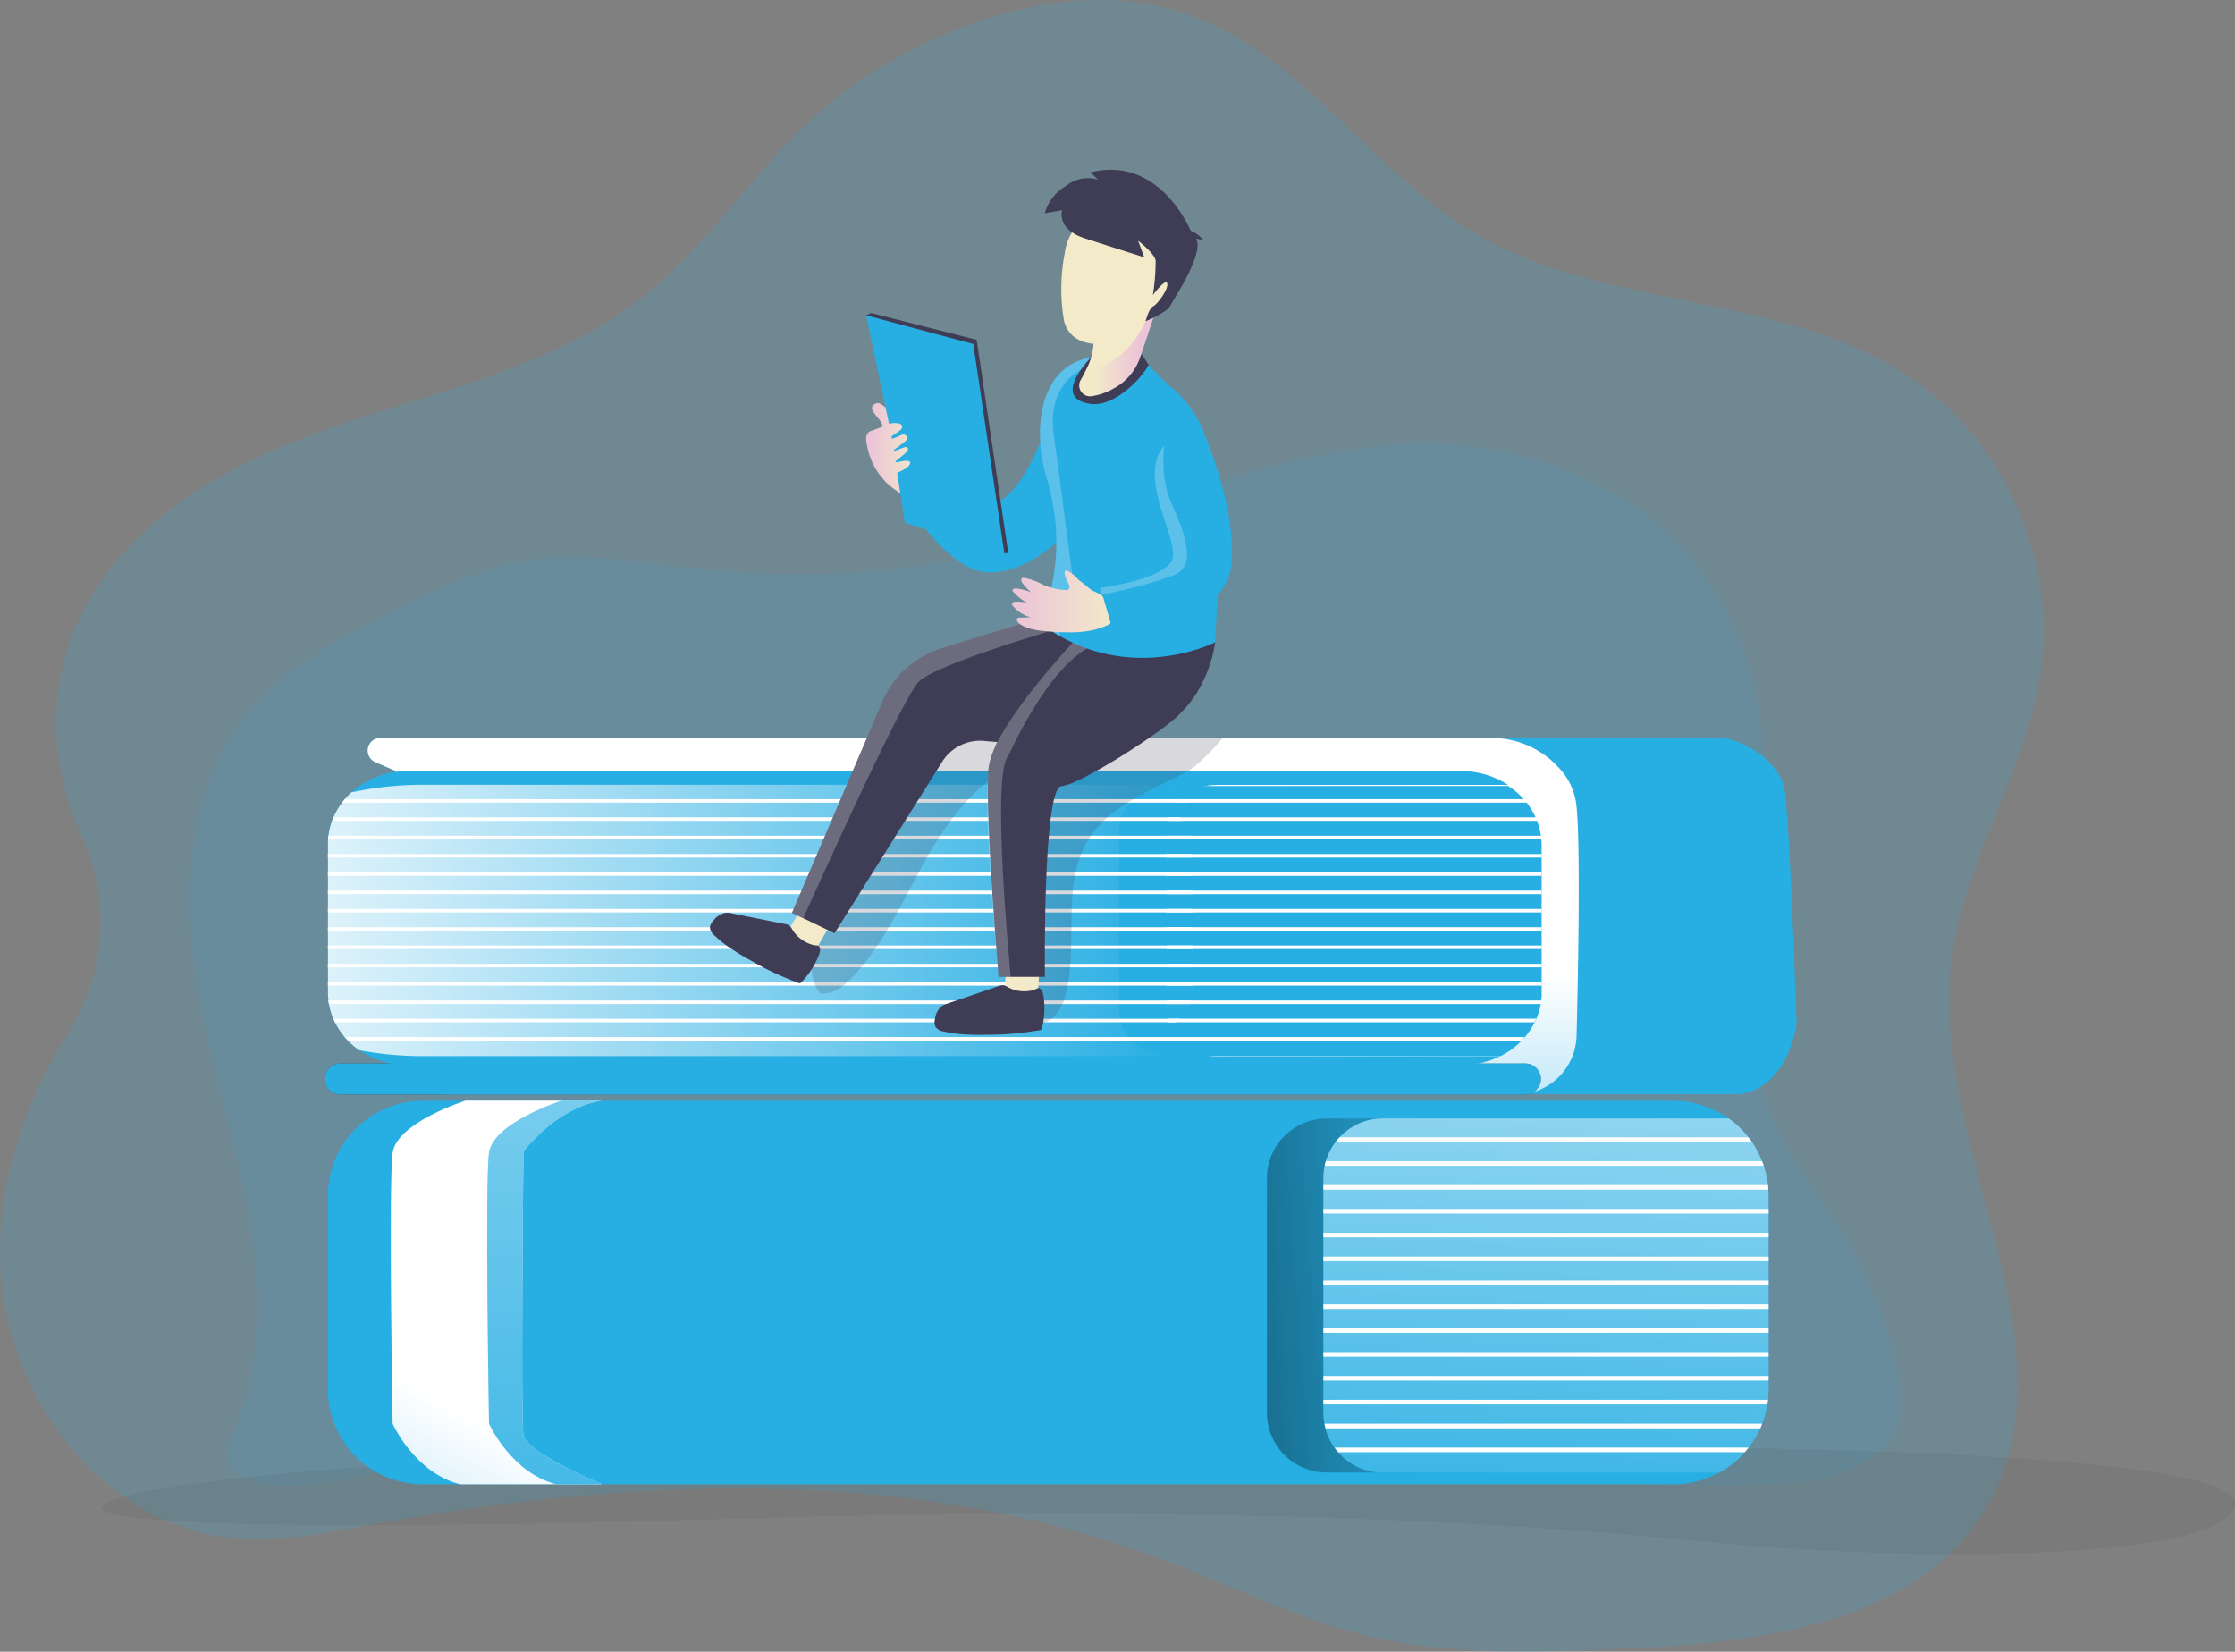 <svg xmlns="http://www.w3.org/2000/svg" xmlns:xlink="http://www.w3.org/1999/xlink" width="539.402" height="398.658" viewBox="0 0 539.402 398.658">
    <rect x="0" y="0" width="539.402" height="398.658" fill="#808080" stroke="none"/>
    <defs>
        <linearGradient id="linear-gradient" x1=".432" y1="7.174" x2="1.056" y2="11.263" gradientUnits="objectBoundingBox">
            <stop offset="0" stop-color="#fff" stop-opacity="0"/>
            <stop offset=".99" stop-color="#fff"/>
        </linearGradient>
        <linearGradient id="linear-gradient-2" x1=".502" y1="1.893" x2=".506" y2=".651" xlink:href="#linear-gradient"/>
        <linearGradient id="linear-gradient-3" x1=".673" y1="-.383" x2=".484" y2="17.51" gradientUnits="objectBoundingBox">
            <stop offset=".17" stop-color="#00272e"/>
            <stop offset="1" stop-color="#69b9eb" stop-opacity="0"/>
        </linearGradient>
        <linearGradient id="linear-gradient-4" x1=".497" y1="-20.351" x2=".507" y2="-26.204" gradientUnits="objectBoundingBox">
            <stop offset="0" stop-opacity="0"/>
            <stop offset=".91" stop-opacity=".8"/>
            <stop offset="1"/>
        </linearGradient>
        <linearGradient id="linear-gradient-5" x1=".509" y1="9.58" x2=".494" y2="13.631" xlink:href="#linear-gradient"/>
        <linearGradient id="linear-gradient-6" x1=".289" y1="-2.123" x2="-.814" y2="-2.063" xlink:href="#linear-gradient-4"/>
        <linearGradient id="linear-gradient-7" x1=".436" y1="1.318" x2=".649" y2="-1.507" xlink:href="#linear-gradient"/>
        <linearGradient id="linear-gradient-8" x1="1.024" y1="2.296" x2="-.006" y2="2.178" gradientUnits="objectBoundingBox">
            <stop offset="0" stop-color="#68e1fd"/>
            <stop offset="1" stop-color="#fff"/>
        </linearGradient>
        <linearGradient id="linear-gradient-9" x1=".977" y1="2.232" x2="-.195" y2="2.232" xlink:href="#linear-gradient"/>
        <linearGradient id="linear-gradient-10" x1=".544" y1="65.904" x2="1.544" y2="65.904" gradientUnits="objectBoundingBox">
            <stop offset="0" stop-color="#68e1fd"/>
            <stop offset="1" stop-color="#69b9eb"/>
        </linearGradient>
        <linearGradient id="linear-gradient-11" x1="1.014" y1="86.385" x2="2.014" y2="86.385" xlink:href="#linear-gradient-10"/>
        <linearGradient id="linear-gradient-12" x1="3.087" y1="122.833" x2="4.087" y2="122.833" xlink:href="#linear-gradient-10"/>
        <linearGradient id="linear-gradient-13" x1=".332" y1="2.434" x2=".782" y2=".924" xlink:href="#linear-gradient"/>
        <linearGradient id="linear-gradient-14" x1=".467" y1="1.639" x2=".617" y2="-2.859" xlink:href="#linear-gradient"/>
        <linearGradient id="linear-gradient-15" x1="1.11" y1="13.507" x2="-.361" y2="13.362" gradientUnits="objectBoundingBox">
            <stop offset="0" stop-color="#ecc4d7"/>
            <stop offset=".42" stop-color="#efd4d1"/>
            <stop offset="1" stop-color="#f2eac9"/>
        </linearGradient>
        <linearGradient id="linear-gradient-16" x1="52.905" y1="-89.29" x2="51.102" y2="-89.492" xlink:href="#linear-gradient-15"/>
        <linearGradient id="linear-gradient-17" x1=".913" y1="12.184" x2=".311" y2="12.19" xlink:href="#linear-gradient-15"/>
        <linearGradient id="linear-gradient-18" x1=".563" y1="20.317" x2="-1.507" y2="19.267" xlink:href="#linear-gradient-15"/>
        <linearGradient id="linear-gradient-19" x1=".956" y1="8.538" x2=".102" y2="8.448" xlink:href="#linear-gradient-15"/>
        <linearGradient id="linear-gradient-20" x1=".038" y1="8.084" x2="1.038" y2="8.084" xlink:href="#linear-gradient-15"/>
        <linearGradient id="linear-gradient-21" x1=".175" y1="12.695" x2="1.175" y2="12.695" gradientUnits="objectBoundingBox">
            <stop offset="0" stop-color="#183866"/>
            <stop offset="1" stop-color="#1a7fc1"/>
        </linearGradient>
        <linearGradient id="linear-gradient-22" x1=".06" y1="4.934" x2="1.06" y2="4.934" xlink:href="#linear-gradient-15"/>
        <linearGradient id="linear-gradient-23" x1=".246" y1="2.451" x2="1.248" y2="3.962" xlink:href="#linear-gradient"/>
        <linearGradient id="linear-gradient-24" x1=".086" y1="7.566" x2="1.09" y2="7.566" xlink:href="#linear-gradient-15"/>
        <style>
            .cls-1,.cls-3{fill:#27aee3}.cls-1{opacity:.18}.cls-4{fill:#3f3d56}.cls-13,.cls-24{fill:#fff}.cls-24{opacity:.24}
        </style>
    </defs>
    <g id="Book_Lover_Monochromatic_2_" data-name="Book Lover_Monochromatic (2)" transform="translate(-.003 -.001)">
        <path id="Path_709" data-name="Path 709" class="cls-1" d="M195.509 29.084c-14.175 13.134-24.681 30.018-39.743 42.1-25.466 20.464-60.035 24.533-89.986 37.56-19.812 8.618-38.6 22.273-47.361 42.025-7.078 16.009-6.184 34.881 1.174 50.7a50.089 50.089 0 0 1-3.055 47.755C5.631 266.5-.946 286.236.114 306.507c1.641 31.178 25.315 61.936 56.407 64.8 10.673.987 21.4-1.181 31.965-3.115 63.818-11.674 131.364-14.675 192.066 8.185 16.636 6.27 32.653 14.442 49.949 18.564 20.205 4.816 41.271 3.9 62.037 2.962 32.406-1.468 70.215-6 86.764-33.913 22.94-38.689-13.6-86.991-8.4-131.658 2.875-24.681 18.438-46.387 21.719-71 3.562-26.749-9.119-55.026-31.465-70.155-31.035-20.995-73.947-15.899-105.986-35.344-25.348-15.389-42.77-45.46-72.656-53.645-29.314-8.018-65.672 7.151-87.005 26.896z"/>
        <path id="Path_710" data-name="Path 710" d="M83.509 351.206c-3.135-21.526-10.613-42.252-13.641-63.8s-.921-45.24 12.881-62.037c9.005-10.96 21.946-17.8 34.6-24.208 11.253-5.7 22.84-11.387 35.354-12.934 11.033-1.334 22.166.567 33.2 1.888 20.759 2.481 41.9 2.808 62.5-.727 26.9-4.669 52.337-15.342 78.633-22.567 25.755-7.111 51.25-10.733 80.047 2.668 19.905 9.272 34.594 28.63 39.357 50.029 7.7 34.574-9.686 72.89 4.93 105.149 4.122 9.085 10.526 16.917 15.756 25.415a110.773 110.773 0 0 1 13.728 33.953c.914 4.129 1.588 8.485.42 12.547-3 10.406-15.863 13.868-26.682 14.722-35.975 2.842-71.916-3.869-107.8-7.771-58.248-6.324-117.022-5.21-175.37-.854q-21.419 1.6-42.812 3.735c-11.507 1.127-33.353 8-44.2 4.729-12.094-3.662-4.156-11.594-1.594-22.98 2.748-12.082 2.468-24.789.693-36.957z" transform="translate(-22.859 -53.424)" style="opacity:.11;fill:#27aee3"/>
        <path id="Path_711" data-name="Path 711" class="cls-3" d="M366.021 137.18s-5.517 22.427-13.761 28.684c-8.512 6.457-17.344-5.95-17.344-5.95L330 168.8s9.092 14.675 18.257 15.016 17.21-7.865 17.21-7.865z" transform="translate(-109.869 -45.672)"/>
        <path id="Path_712" data-name="Path 712" class="cls-4" d="m313.37 113.814 1.247-.554 25.428 6.464 7.638 51.5h-.954z" transform="translate(-104.333 -37.709)"/>
        <path id="Path_713" data-name="Path 713" d="M101.043 528.359s-55.466 3.716-63.444 9.032 54.5 6.484 154.191 3.489 176.451 0 230.8 5.483 128.075 4.423 129.1-9.005-134.581-13.588-134.581-13.588z" transform="translate(-12.29 -174.384)" style="fill:#000405;opacity:.05"/>
        <path id="Path_714" data-name="Path 714" class="cls-3" d="M613.13 335.981s-1.861 15.489-13.828 17.01h-52.564L539.26 267h55.366c4.469 0 13.628 4.816 15.456 11.634a29.494 29.494 0 0 1 .487 3.822c1.231 13.228 2.561 53.525 2.561 53.525z" transform="translate(-179.541 -88.895)"/>
        <path id="Path_715" data-name="Path 715" d="M724.032 117.152h-50.7l-15.049-14.775-.667-.667h50.5c4.469 0 13.628 4.816 15.456 11.634a30.433 30.433 0 0 1 .46 3.809z" transform="translate(-218.947 -33.863)" style="fill:url(#linear-gradient)"/>
        <path id="Path_716" data-name="Path 716" class="cls-3" d="m139.833 275-4.95-2.155a3.055 3.055 0 0 1 1.221-5.857h267.911a22.013 22.013 0 0 1 17.3 8.138 15.5 15.5 0 0 1 3.335 7.338c1.207 8.051.467 43.119.133 56.286a14.545 14.545 0 0 1-12.547 14.2l-.76.073H151.987z" transform="translate(-44.296 -88.891)"/>
        <path id="Path_717" data-name="Path 717" class="cls-3" d="m139.833 275-4.95-2.155a3.055 3.055 0 0 1 1.221-5.857h267.911a22.013 22.013 0 0 1 17.3 8.138 15.5 15.5 0 0 1 3.335 7.338c1.207 8.051.467 43.119.133 56.286a14.545 14.545 0 0 1-12.547 14.2l-.76.073H151.987z" transform="translate(-44.296 -88.891)"/>
        <path id="Path_718" data-name="Path 718" d="M424.8 338.718a14.545 14.545 0 0 1-12.547 14.2l-.76.073H152.007L139.833 275l-4.95-2.155a3.055 3.055 0 0 1 1.221-5.857h267.911a22.013 22.013 0 0 1 17.3 8.138 15.5 15.5 0 0 1 3.335 7.338c1.204 8.019.484 43.087.15 56.254z" transform="translate(-44.296 -88.891)" style="fill:url(#linear-gradient-2)"/>
        <path id="Path_719" data-name="Path 719" d="M121.216 392.274h286.035a3.736 3.736 0 0 0 3.736-3.729 3.736 3.736 0 0 0-3.736-3.736H121.216a3.736 3.736 0 0 0-3.736 3.736 3.736 3.736 0 0 0 3.736 3.729z" transform="translate(-39.113 -128.119)" style="opacity:.61;fill:url(#linear-gradient-3)"/>
        <path id="Path_720" data-name="Path 720" class="cls-3" d="M121.216 392.274h286.035a3.736 3.736 0 0 0 3.736-3.729 3.736 3.736 0 0 0-3.736-3.736H121.216a3.736 3.736 0 0 0-3.736 3.736 3.736 3.736 0 0 0 3.736 3.729z" transform="translate(-39.113 -128.119)"/>
        <path id="Path_721" data-name="Path 721" class="cls-3" d="M466.335 421.24v46.66a22.96 22.96 0 0 1-22.947 22.96H141.6a22.92 22.92 0 0 1-22.954-22.887V421.24a22.787 22.787 0 0 1 3.4-12.007 21.172 21.172 0 0 1 1.614-2.295 22.9 22.9 0 0 1 17.94-8.638h301.781a22.967 22.967 0 0 1 22.953 22.954z" transform="translate(-39.502 -132.61)"/>
        <path id="Path_722" data-name="Path 722" d="M349.851 530.381H142.636A22.953 22.953 0 0 1 121.75 517h214.92s3.095 11.34 13.181 13.381z" transform="translate(-40.535 -172.13)" style="fill:url(#linear-gradient-4)"/>
        <path id="Path_723" data-name="Path 723" d="M350.517 398.26c-9.526 1.574-12.187 10.933-12.187 10.933H123.75l1.614-2.295a22.9 22.9 0 0 1 17.936-8.638z" transform="translate(-41.2 -132.597)" style="fill:url(#linear-gradient-5)"/>
        <path id="Path_724" data-name="Path 724" d="M579.448 423.371v46.661a22.934 22.934 0 0 1-11.867 20.105h-94.776a14.408 14.408 0 0 1-14.415-14.4v-56.62a14.408 14.408 0 0 1 14.415-14.417h97.057a22.934 22.934 0 0 1 9.586 18.671z" transform="translate(-152.616 -134.741)" style="fill:url(#linear-gradient-6)"/>
        <path id="Path_725" data-name="Path 725" class="cls-3" d="M586.247 423.361v46.661a23.681 23.681 0 0 1-.14 2.577c-.04.372-.093.738-.153 1.105a21.8 21.8 0 0 1-1.267 4.669c-.14.38-.294.747-.467 1.114a23.181 23.181 0 0 1-2.8 4.669c-.294.374-.6.747-.927 1.107a22.973 22.973 0 0 1-6.11 4.9h-81.165a14.349 14.349 0 0 1-10.826-4.9 12.84 12.84 0 0 1-.881-1.107 14.008 14.008 0 0 1-2.208-4.669c-.1-.36-.18-.734-.247-1.114a13.931 13.931 0 0 1-.247-2.635v-56.633a14.214 14.214 0 0 1 .321-3 8.94 8.94 0 0 1 .273-1.1 14.188 14.188 0 0 1 2.375-4.669 13.54 13.54 0 0 1 .941-1.107 14.329 14.329 0 0 1 10.5-4.549h83.443a22.829 22.829 0 0 1 4.729 4.549c.28.36.554.727.814 1.107a22.191 22.191 0 0 1 2.467 4.664c.147.367.287.74.4 1.107a21.559 21.559 0 0 1 1.027 4.669c.047.367.08.74.1 1.114s.048 1.01.048 1.471z" transform="translate(-159.414 -134.731)"/>
        <path id="Path_726" data-name="Path 726" d="M586.247 423.361v46.661a23.681 23.681 0 0 1-.14 2.577c-.04.372-.093.738-.153 1.105a21.8 21.8 0 0 1-1.267 4.669c-.14.38-.294.747-.467 1.114a23.181 23.181 0 0 1-2.8 4.669c-.294.374-.6.747-.927 1.107a22.973 22.973 0 0 1-6.11 4.9h-81.165a14.349 14.349 0 0 1-10.826-4.9 12.84 12.84 0 0 1-.881-1.107 14.008 14.008 0 0 1-2.208-4.669c-.1-.36-.18-.734-.247-1.114a13.931 13.931 0 0 1-.247-2.635v-56.633a14.214 14.214 0 0 1 .321-3 8.94 8.94 0 0 1 .273-1.1 14.188 14.188 0 0 1 2.375-4.669 13.54 13.54 0 0 1 .941-1.107 14.329 14.329 0 0 1 10.5-4.549h83.443a22.829 22.829 0 0 1 4.729 4.549c.28.36.554.727.814 1.107a22.191 22.191 0 0 1 2.467 4.664c.147.367.287.74.4 1.107a21.559 21.559 0 0 1 1.027 4.669c.047.367.08.74.1 1.114s.048 1.01.048 1.471z" transform="translate(-159.414 -134.731)" style="fill:url(#linear-gradient-7)"/>
        <path id="Path_727" data-name="Path 727" class="cls-13" d="M583.686 412.627H483.26a13.517 13.517 0 0 1 .941-1.107h98.665c.28.36.56.727.82 1.107z" transform="translate(-160.896 -137.011)"/>
        <path id="Path_728" data-name="Path 728" class="cls-13" d="M585.232 421.257H479.29a8.945 8.945 0 0 1 .273-1.107h105.269c.147.367.287.74.4 1.107z" transform="translate(-159.574 -139.885)"/>
        <path id="Path_729" data-name="Path 729" class="cls-13" d="M586.2 429.894H478.8v-1.114h107.3c.043.367.077.74.1 1.114z" transform="translate(-159.411 -142.758)"/>
        <path id="Rectangle_146" data-name="Rectangle 146" class="cls-13" transform="translate(319.396 291.785)" d="M0 0h107.443v1.107H0z"/>
        <path id="Rectangle_147" data-name="Rectangle 147" class="cls-13" transform="translate(319.396 297.542)" d="M0 0h107.443v1.107H0z"/>
        <path id="Rectangle_148" data-name="Rectangle 148" class="cls-13" transform="translate(319.396 303.306)" d="M0 0h107.443v1.107H0z"/>
        <path id="Rectangle_149" data-name="Rectangle 149" class="cls-13" transform="translate(319.396 309.069)" d="M0 0h107.443v1.101H0z"/>
        <path id="Rectangle_150" data-name="Rectangle 150" class="cls-13" transform="translate(319.396 314.826)" d="M0 0h107.443v1.101H0z"/>
        <path id="Rectangle_151" data-name="Rectangle 151" class="cls-13" transform="translate(319.396 320.589)" d="M0 0h107.443v1.101H0z"/>
        <path id="Rectangle_152" data-name="Rectangle 152" class="cls-13" transform="translate(319.396 326.346)" d="M0 0h107.443v1.101H0z"/>
        <path id="Rectangle_153" data-name="Rectangle 153" class="cls-13" transform="translate(319.396 332.109)" d="M0 0h107.443v1.107H0z"/>
        <path id="Path_730" data-name="Path 730" class="cls-13" d="M586.107 506.5c-.04.374-.093.74-.153 1.107H478.81V506.5z" transform="translate(-159.414 -168.634)"/>
        <path id="Path_731" data-name="Path 731" class="cls-13" d="M584.852 515.13c-.14.38-.294.747-.467 1.114H479.457c-.1-.36-.18-.734-.247-1.114z" transform="translate(-159.547 -171.507)"/>
        <path id="Path_732" data-name="Path 732" class="cls-13" d="M582.766 523.77c-.294.374-.6.747-.927 1.107h-98.1a12.834 12.834 0 0 1-.881-1.107z" transform="translate(-160.763 -174.384)"/>
        <path id="Path_733" data-name="Path 733" class="cls-3" d="M333.189 347.793h68.374a20.813 20.813 0 0 1-9.339 2.188h-254.23a20.4 20.4 0 0 1-11.767-3.609 17.893 17.893 0 0 1-2.715-2.3c-.267-.273-.527-.56-.774-.847a17.43 17.43 0 0 1-2.361-3.569c-.14-.28-.273-.567-.394-.847a15.823 15.823 0 0 1-1.067-3.569c-.047-.28-.093-.56-.127-.854a16.784 16.784 0 0 1-.12-2V296.59a10.865 10.865 0 0 1 .04-1.141c.04-.374.047-.567.08-.847a16.009 16.009 0 0 1 .861-3.569c.107-.287.22-.567.34-.854a16.43 16.43 0 0 1 2.081-3.562l.667-.854a18.213 18.213 0 0 1 1.581-1.628A20.259 20.259 0 0 1 137.994 279h254.23a20.552 20.552 0 0 1 11.253 3.335h-70.288a13.1 13.1 0 0 0-3.175.387 12.254 12.254 0 0 0-5.67 3.1 9.624 9.624 0 0 0-.794.854 10.512 10.512 0 0 0-2 3.562 7.708 7.708 0 0 0-.233.854 9.906 9.906 0 0 0-.267 2.3v43.406a10.084 10.084 0 0 0 .207 2 7.485 7.485 0 0 0 .213.847 10.306 10.306 0 0 0 1.854 3.569 11.206 11.206 0 0 0 .74.847 11.914 11.914 0 0 0 4.049 2.748 12.868 12.868 0 0 0 5.076.987z" transform="translate(-39.508 -92.89)"/>
        <path id="Path_734" data-name="Path 734" d="M512.567 298.652v36.215a3.131 3.131 0 0 1-.04.614c-.04.2 0 .407-.053.607a3.411 3.411 0 0 0-.073.554 1.891 1.891 0 0 1-.073.427 1.094 1.094 0 0 1-.04.214c-.033.193-.073.394-.12.587s-.06.254-.1.38-.06.247-.1.374-.073.267-.113.4l-.14.407a.941.941 0 0 1-.107.327c-.04.107-.107.287-.167.427l-.18.434a1.472 1.472 0 0 1-.107.233 2.874 2.874 0 0 1-.147.327c-.04.093-.093.187-.14.28s-.14.287-.22.42-.227.434-.354.667l-.207.334c-.187.307-.38.6-.587.887-.107.153-.213.294-.32.434-.213.287-.44.56-.667.834s-.507.574-.78.847a18.476 18.476 0 0 1-1.741 1.568.087.087 0 0 1-.047.04c-.2.16-.4.307-.607.46l-.667.46-.667.427a10.1 10.1 0 0 1-.667.38l-.767.407H434.2a13.007 13.007 0 0 1-5.076-1.007 12.041 12.041 0 0 1-4.049-2.735 11.214 11.214 0 0 1-.74-.847 10.22 10.22 0 0 1-1.854-3.549 7.05 7.05 0 0 1-.213-.84 10.088 10.088 0 0 1-.207-2V295.4a9.752 9.752 0 0 1 .267-2.288 7.591 7.591 0 0 1 .233-.847 10.419 10.419 0 0 1 2-3.542 9.611 9.611 0 0 1 .794-.854 12.421 12.421 0 0 1 5.67-3.082 13.42 13.42 0 0 1 3.175-.38h70.288c.307.2.614.407.907.627l.34.253a16.3 16.3 0 0 1 1.334 1.107l.367.347.267.267.36.374.36.4.073.087.053.067c.213.253.427.52.627.787.107.133.207.273.307.407a.106.106 0 0 0 .04.053q.273.387.52.78l.287.467c.173.293.34.6.494.9.073.16.153.307.227.46s.147.32.207.474.127.28.18.427.113.28.16.42l.147.42a13.6 13.6 0 0 1 .487 1.768 1.334 1.334 0 0 1 .047.233 2.332 2.332 0 0 0 .08.42c0 .14.073.474.107.707s.067.56.08.847v.454c.001.185.021.458.021.692z" transform="translate(-140.52 -94.691)" style="fill:url(#linear-gradient-8)"/>
        <path id="Path_735" data-name="Path 735" class="cls-3" d="M328.112 348.427c-1.508.367-3.062.7-4.669 1.014h-181.26a82.636 82.636 0 0 1-15.956-1.421 17.892 17.892 0 0 1-2.715-2.3c-.267-.273-.527-.56-.774-.847a17.43 17.43 0 0 1-2.361-3.569c-.14-.28-.273-.567-.394-.847a15.823 15.823 0 0 1-1.067-3.569c-.047-.28-.093-.56-.127-.854a16.784 16.784 0 0 1-.12-2v-35.797a10.865 10.865 0 0 1 .04-1.141c.04-.374.047-.567.08-.847a16.009 16.009 0 0 1 .861-3.569c.107-.287.22-.567.34-.854a16.43 16.43 0 0 1 2.081-3.562l.667-.854a18.213 18.213 0 0 1 1.581-1.628 81.748 81.748 0 0 1 17.877-1.834h186.323l1.494.387a12.254 12.254 0 0 0-5.67 3.1 9.616 9.616 0 0 0-.794.854 10.513 10.513 0 0 0-2 3.562 7.694 7.694 0 0 0-.233.854 9.906 9.906 0 0 0-.267 2.3v43.406a10.083 10.083 0 0 0 .207 2 7.5 7.5 0 0 0 .213.847 10.306 10.306 0 0 0 1.854 3.569 11.208 11.208 0 0 0 .74.847 11.934 11.934 0 0 0 4.049 2.755z" transform="translate(-39.508 -94.537)"/>
        <path id="Path_736" data-name="Path 736" d="M328.112 348.427c-1.508.367-3.062.7-4.669 1.014h-181.26a82.636 82.636 0 0 1-15.956-1.421 17.892 17.892 0 0 1-2.715-2.3c-.267-.273-.527-.56-.774-.847a17.43 17.43 0 0 1-2.361-3.569c-.14-.28-.273-.567-.394-.847a15.823 15.823 0 0 1-1.067-3.569c-.047-.28-.093-.56-.127-.854a16.784 16.784 0 0 1-.12-2v-35.797a10.865 10.865 0 0 1 .04-1.141c.04-.374.047-.567.08-.847a16.009 16.009 0 0 1 .861-3.569c.107-.287.22-.567.34-.854a16.43 16.43 0 0 1 2.081-3.562l.667-.854a18.213 18.213 0 0 1 1.581-1.628 81.748 81.748 0 0 1 17.877-1.834h186.323l1.494.387a12.254 12.254 0 0 0-5.67 3.1 9.616 9.616 0 0 0-.794.854 10.513 10.513 0 0 0-2 3.562 7.694 7.694 0 0 0-.233.854 9.906 9.906 0 0 0-.267 2.3v43.406a10.083 10.083 0 0 0 .207 2 7.5 7.5 0 0 0 .213.847 10.306 10.306 0 0 0 1.854 3.569 11.208 11.208 0 0 0 .74.847 11.934 11.934 0 0 0 4.049 2.755z" transform="translate(-39.508 -94.537)" style="fill:url(#linear-gradient-9)"/>
        <path id="Path_737" data-name="Path 737" d="M549.6 386.11a16.441 16.441 0 0 1-1.741 1.734 18.589 18.589 0 0 0 1.741-1.734z" transform="translate(-182.404 -128.551)" style="fill:url(#linear-gradient-10)"/>
        <path id="Path_738" data-name="Path 738" d="M552.624 291.571c-.1-.153-.2-.307-.307-.454-.2-.293-.414-.587-.627-.867.333.427.647.867.934 1.321z" transform="translate(-183.679 -96.636)" style="fill:url(#linear-gradient-11)"/>
        <path id="Path_739" data-name="Path 739" d="M556.18 298.587c.053.153.1.307.147.46-.087-.314-.193-.62-.307-.927.06.153.113.307.16.467z" transform="translate(-185.121 -99.256)" style="fill:url(#linear-gradient-12)"/>
        <path id="Path_740" data-name="Path 740" class="cls-3" d="M506.847 298.652v36.615a4.973 4.973 0 0 1-.067.774 15.249 15.249 0 0 1-.707 3.229c-.08.26-.167.514-.267.76a18.164 18.164 0 0 1-8.919 9.566H417c-6.164 0-11.253-4.162-12.007-9.552a4.989 4.989 0 0 1-.08-.774 5.6 5.6 0 0 1-.033-.667V295.4c0-6.077 5.43-10.993 12.141-10.993h81.748a17.027 17.027 0 0 1 8.078 14.245z" transform="translate(-134.8 -94.691)"/>
        <path id="Path_741" data-name="Path 741" class="cls-13" d="M510.406 289.994h-84.6a9.611 9.611 0 0 1 .794-.854h83.1a7.8 7.8 0 0 1 .706.854z" transform="translate(-141.768 -96.266)"/>
        <path id="Path_742" data-name="Path 742" class="cls-13" d="M511.713 296.574H422.46a7.691 7.691 0 0 1 .234-.854h88.719c.087.307.199.594.3.854z" transform="translate(-140.653 -98.457)"/>
        <path id="Path_743" data-name="Path 743" class="cls-13" d="M512.533 303.234H422.06v-.854h90.4c0 .28.053.567.073.854z" transform="translate(-140.52 -100.674)"/>
        <path id="Rectangle_154" data-name="Rectangle 154" class="cls-13" transform="translate(281.54 206.122)" d="M0 0h90.513v.854H0z"/>
        <path id="Rectangle_155" data-name="Rectangle 155" class="cls-13" transform="translate(281.54 210.538)" d="M0 0h90.513v.854H0z"/>
        <path id="Rectangle_156" data-name="Rectangle 156" class="cls-13" transform="translate(281.54 214.954)" d="M0 0h90.513v.854H0z"/>
        <path id="Rectangle_157" data-name="Rectangle 157" class="cls-13" transform="translate(281.54 219.376)" d="M0 0h90.513v.847H0z"/>
        <path id="Rectangle_158" data-name="Rectangle 158" class="cls-13" transform="translate(281.54 223.792)" d="M0 0h90.513v.847H0z"/>
        <path id="Rectangle_159" data-name="Rectangle 159" class="cls-13" transform="translate(281.54 228.208)" d="M0 0h90.513v.847H0z"/>
        <path id="Rectangle_160" data-name="Rectangle 160" class="cls-13" transform="translate(281.54 232.624)" d="M0 0h90.513v.847H0z"/>
        <path id="Rectangle_161" data-name="Rectangle 161" class="cls-13" transform="translate(281.54 237.04)" d="M0 0h90.513v.854H0z"/>
        <path id="Path_744" data-name="Path 744" class="cls-13" d="M512.58 362v.854h-90.52V362z" transform="translate(-140.52 -120.524)"/>
        <path id="Path_745" data-name="Path 745" class="cls-13" d="M511.356 368.59c0 .287-.367.567-.394.854h-88.379a7.607 7.607 0 0 1-.214-.854z" transform="translate(-140.623 -122.718)"/>
        <path id="Path_746" data-name="Path 746" class="cls-13" d="M328.491 289.994H123.75l.667-.854h202.446c.56.28 1.101.574 1.628.854z" transform="translate(-41.2 -96.266)"/>
        <path id="Path_747" data-name="Path 747" class="cls-13" d="M325.441 296.574H120.12c.107-.287.22-.567.34-.854h204.174a9.769 9.769 0 0 1 .807.854z" transform="translate(-39.992 -98.457)"/>
        <path id="Path_748" data-name="Path 748" class="cls-13" d="M327.239 303.237H118.71a6.005 6.005 0 0 1 .08-.847h208.236a6.3 6.3 0 0 1 .213.847z" transform="translate(-39.522 -100.678)"/>
        <path id="Rectangle_162" data-name="Rectangle 162" class="cls-13" transform="translate(79.141 206.122)" d="M0 0h208.67v.847H0z"/>
        <path id="Rectangle_163" data-name="Rectangle 163" class="cls-13" transform="translate(79.141 210.538)" d="M0 0h208.67v.847H0z"/>
        <path id="Rectangle_164" data-name="Rectangle 164" class="cls-13" transform="translate(79.141 214.954)" d="M0 0h208.67v.854H0z"/>
        <path id="Rectangle_165" data-name="Rectangle 165" class="cls-13" transform="translate(79.141 219.376)" d="M0 0h208.67v.847H0z"/>
        <path id="Rectangle_166" data-name="Rectangle 166" class="cls-13" transform="translate(79.141 223.799)" d="M0 0h208.67v.84H0z"/>
        <path id="Rectangle_167" data-name="Rectangle 167" class="cls-13" transform="translate(79.141 228.208)" d="M0 0h208.67v.84H0z"/>
        <path id="Rectangle_168" data-name="Rectangle 168" class="cls-13" transform="translate(79.141 232.624)" d="M0 0h208.67v.847H0z"/>
        <path id="Rectangle_169" data-name="Rectangle 169" class="cls-13" transform="translate(79.141 237.04)" d="M0 0h208.67v.854H0z"/>
        <path id="Path_749" data-name="Path 749" class="cls-13" d="M327.059 362a7.685 7.685 0 0 1-.314.854H118.937c-.047-.28-.093-.56-.127-.854z" transform="translate(-39.556 -120.524)"/>
        <path id="Path_750" data-name="Path 750" class="cls-13" d="M324.827 368.6a12.536 12.536 0 0 1-.941.847H121.014c-.14-.28-.273-.567-.394-.847z" transform="translate(-40.158 -122.722)"/>
        <path id="Path_751" data-name="Path 751" d="M392.85 267c-3.008 3.615-6.9 7.251-8.438 8.058-8.765 4.616-18.918 8.151-24.061 16.623-6.51 10.673-2.3 24.635-5.29 36.788a11.517 11.517 0 0 1-3.108 6c-1.714 1.528-4.469 2.048-6.29.667-1.6-1.207-2-3.4-2.3-5.376a210.378 210.378 0 0 1-.294-56.4c-10.006 4.469-16.777 13.9-22.12 23.44s-9.826 19.765-17.27 27.776c-2.115 2.268-4.9 4.489-7.965 4.049-3.689-4.669-1.754-11.493.34-17.083 4.2-11.26 8.4-22.533 13.835-33.206 1.748-3.469 3.689-6.951 6.624-9.5a16.887 16.887 0 0 1 2.588-1.848z" transform="translate(-97.762 -88.891)" style="opacity:.2;fill:#3f3d56"/>
        <path id="Path_752" data-name="Path 752" class="cls-13" d="M409.511 375.22c-.227.3-.48.534-.734.847H125.524c-.267-.273-.527-.56-.774-.847z" transform="translate(-41.533 -124.926)"/>
        <path id="Path_753" data-name="Path 753" d="M192.346 490.838h-34.227c-10.973-2.762-16.29-14.629-16.29-14.629s-.994-58.034 0-65.372 17.617-12.607 17.617-12.607h32.9C181.373 399.8 173.4 410.5 173.4 410.5s-.667 64.138 0 68.454 18.946 11.884 18.946 11.884z" transform="translate(-47.073 -132.587)" style="fill:url(#linear-gradient-13)"/>
        <path id="Path_754" data-name="Path 754" class="cls-3" d="M203.957 490.838h-10.973c-10.96-2.762-16.276-14.629-16.276-14.629s-1-58.034 0-65.372 17.61-12.607 17.61-12.607h9.639c-10.973 1.57-18.944 12.27-18.944 12.27s-.667 64.138 0 68.454 18.944 11.884 18.944 11.884z" transform="translate(-58.684 -132.587)"/>
        <path id="Path_755" data-name="Path 755" d="M203.957 490.838h-10.973c-10.96-2.762-16.276-14.629-16.276-14.629s-1-58.034 0-65.372 17.61-12.607 17.61-12.607h9.639c-10.973 1.57-18.944 12.27-18.944 12.27s-.667 64.138 0 68.454 18.944 11.884 18.944 11.884z" transform="translate(-58.684 -132.587)" style="fill:url(#linear-gradient-14)"/>
        <path id="Path_756" data-name="Path 756" d="m287.649 329.8-3.189 5.537 7.4 3.222 3.062-5.27z" transform="translate(-94.707 -109.803)" style="fill:url(#linear-gradient-15)"/>
        <path id="Path_757" data-name="Path 757" d="m363.7 352.09-.347 6.17 8.071-.467.34-5.7z" transform="translate(-120.973 -117.225)" style="fill:url(#linear-gradient-16)"/>
        <path id="Path_758" data-name="Path 758" class="cls-4" d="M276.722 334.255a2.8 2.8 0 0 0-.667-.887 2.468 2.468 0 0 0-1.094-.4l-12.814-2.575a5.336 5.336 0 0 0-1.414-.153 4.742 4.742 0 0 0-3.042 1.908 2.768 2.768 0 0 0-.84 1.654 2.888 2.888 0 0 0 1.174 2 32.875 32.875 0 0 0 2.835 2.348 59.211 59.211 0 0 0 5.917 3.649c1.374.774 2.748 1.548 4.156 2.255 2.315 1.161 4.716 2.135 7.131 3.082a.707.707 0 0 0 .974-.227 19.525 19.525 0 0 0 4.056-6.31c.233-.58.667-1.854 0-2.335-.233-.167-.894-.14-1.187-.207a8.338 8.338 0 0 1-5.19-3.8z" transform="translate(-85.515 -109.949)"/>
        <path id="Path_759" data-name="Path 759" class="cls-4" d="M355.768 356.922a2.949 2.949 0 0 0-1.021-.434 2.6 2.6 0 0 0-1.147.2l-12.367 4.222a5.375 5.375 0 0 0-1.334.574 4.779 4.779 0 0 0-1.674 3.182 2.708 2.708 0 0 0 .113 1.848 2.862 2.862 0 0 0 2 1.127 30.269 30.269 0 0 0 3.629.6 57.457 57.457 0 0 0 6.944.18c1.581 0 3.155-.04 4.729-.14 2.588-.16 5.156-.527 7.711-.921a.707.707 0 0 0 .734-.667 19.712 19.712 0 0 0 .34-7.5c-.093-.62-.38-1.928-1.187-2-.287-.033-.841.327-1.127.414a7.532 7.532 0 0 1-1.334.28 8.292 8.292 0 0 1-5.01-.967z" transform="translate(-112.571 -118.688)"/>
        <path id="Path_761" data-name="Path 761" class="cls-4" d="M388.664 228.278s-2.095 19.6-20.165 23.08c-12.234 2.341-27.2 1.508-35.574.727a10.786 10.786 0 0 0-10.113 4.983L296.8 298.506l-7.538-3.642h-.06l-2.668-1.281 21.659-50.57a22.887 22.887 0 0 1 14.422-13.261l24.888-7.7 5.817-1.8s23.296-2.352 35.344 8.026z" transform="translate(-95.397 -73.253)"/>
        <path id="Path_762" data-name="Path 762" class="cls-24" d="m347.559 223 1.634 3.462s-28.684 8.4-32.206 12.494c-4.7 5.47-27.69 56.867-27.69 56.867h-.06l-2.668-1.281 21.631-50.536a22.887 22.887 0 0 1 14.422-13.261z" transform="translate(-95.41 -74.245)"/>
        <path id="Path_763" data-name="Path 763" class="cls-4" d="M381.311 227.3s-23.04 22.48-23.787 34.487S360 311.443 360 311.443h11.18s-.554-45.707 4-46.027 25.208-13.635 28.523-17.437 8.605-17.29 8.605-17.29z" transform="translate(-118.996 -75.677)"/>
        <path id="Path_764" data-name="Path 764" class="cls-3" d="M418.448 197.639s-18.438 9.426-37.649-1.6a43.064 43.064 0 0 1-4.809-3.209s8.085-14.442 1.648-35.421c-2.755-8.972-2.815-26.1 10.826-28.543h.067c13.568-2.408 12.8.941 12.8.941l6.137 5.964c11.801 9.571 13.095 24.246 10.98 61.868z" transform="translate(-125.181 -42.614)"/>
        <path id="Path_765" data-name="Path 765" class="cls-24" d="M388.531 129.28a7.772 7.772 0 0 1-2.555 3.088s-8.111 3.6-6.49 15.489 4.589 34.767 4.589 34.767l-3.275 13.842a43.063 43.063 0 0 1-4.809-3.209s8.085-14.442 1.648-35.421c-2.755-8.972-2.815-26.1 10.826-28.543z" transform="translate(-125.181 -43.042)"/>
        <path id="Path_766" data-name="Path 766" class="cls-4" d="M404.763 128.14a8.485 8.485 0 0 1-11.953 1.06l-.294-.253s-10.006 10.006.107 11.213c5.336.667 11.907-5.79 13.808-9.439z" transform="translate(-129.213 -42.663)"/>
        <path id="Path_767" data-name="Path 767" d="M408.552 114.09c-.04.133-1.921 5.89-3.335 10.006a13.341 13.341 0 0 1-6.23 7.531 14.836 14.836 0 0 1-5.67 2 2.615 2.615 0 0 1-2.842-2.368 2.582 2.582 0 0 1 .354-1.568c.467-.82.974-1.768 1.441-2.775a14.047 14.047 0 0 0 1.654-6.264v-.2c-.12-.961.507-1.808 1.561-2.548a21.079 21.079 0 0 1 6.117-2.461 63 63 0 0 1 6.951-1.354z" transform="translate(-130 -37.985)" style="fill:url(#linear-gradient-17)"/>
        <path id="Path_768" data-name="Path 768" d="M394.654 127.314a5.436 5.436 0 0 1-1.394.1 14.047 14.047 0 0 0 1.654-6.264l1.548-2.748 1.154-2.041 4.963-.42 5.016-.42c-3.309 7.824-8.865 11.066-12.941 11.793z" transform="translate(-130.931 -38.461)" style="fill:url(#linear-gradient-18)"/>
        <path id="Path_769" data-name="Path 769" d="M400.886 74.486a13.455 13.455 0 0 0-15.923 10.406c-.067.34-.127.667-.173 1.034a45.541 45.541 0 0 0-.127 16.33c2.288 8.372 14.582 5.336 17.077 2.795S414.26 90.8 412.619 86.24c-1.047-3.095-4.719-10.173-11.733-11.754z" transform="translate(-127.844 -24.703)" style="fill:url(#linear-gradient-19)"/>
        <path id="Path_770" data-name="Path 770" class="cls-4" d="m388.986 62.069 1.894 1.741a8.558 8.558 0 0 0-7.671 1.448 11.22 11.22 0 0 0-5.209 6.67l4.209-.754s-1.534 4.529 5.443 6.791 14.362 4.589 14.362 4.589l-1.494-4s3.916 2.948 4.242 4.789a55.405 55.405 0 0 1-.667 8.338s2.988-4.069 3.442-2.882-2.148 4.9-3.335 5.563-1.748 3.4-1.894 3.6 5.336-2.295 5.877-3.522 8.505-12.908 6.317-16.4l1.794.34a8.765 8.765 0 0 0-3.108-2.281s-7.452-18.293-24.202-14.03z" transform="translate(-125.851 -20.45)"/>
        <path id="Path_771" data-name="Path 771" d="M382.384 208.828c-1.007-1.007-2-2.208-3.409-2.448-.494 1.174.514 2.381.941 3.575a.961.961 0 0 1 0 .854c-.2.32-.667.34-1.034.314a16.243 16.243 0 0 1-5.17-1.241 15.875 15.875 0 0 0-4.629-1.694.827.827 0 0 0-.52.067c-.4.253-.167.867.12 1.241a14.447 14.447 0 0 0 2.075 2.208 11.446 11.446 0 0 0-3.669-.941c-.354 0-.834.073-.827.427a.667.667 0 0 0 .2.38 11.34 11.34 0 0 0 3.335 2.615 11.286 11.286 0 0 0-2.8-.233c-.407 0-.947.213-.887.614a.667.667 0 0 0 .187.347 8.512 8.512 0 0 0 4.363 2.795l-2.668.06a1.034 1.034 0 0 0-.487.1c-.48.307-.06 1.061.407 1.387 2.055 1.434 4.669 1.688 7.184 1.868 4.81.347 9.872.534 14.208-1.588.314-.16.667-.374.727-.72a1.214 1.214 0 0 0-.08-.534c-.527-1.754-.794-4.936-2.388-6-.774-.514-1.728-.807-2.521-1.334a30.009 30.009 0 0 0-2.658-2.119z" transform="translate(-121.89 -68.712)" style="fill:url(#linear-gradient-20)"/>
        <path id="Path_772" data-name="Path 772" class="cls-3" d="M429.732 186.95c-1.508 14.815-28.357 16.63-28.357 16.63l-2.768-9.519-.487-1.674s14.382-1.814 17.13-6.317-8.565-19.6-1.728-28.016 8.392-5.83 8.392-5.83 9.312 19.91 7.818 34.726z" transform="translate(-132.549 -50.556)"/>
        <path id="Path_773" data-name="Path 773" d="M334.687 171.27a10.7 10.7 0 0 1-.113 1.387c-.227 2.075-.874 5.87-2.595 7.251-2.421 1.941-2.755-.887-2.7-2a11.836 11.836 0 0 1 .3-1.814c.56-2.415 3.529-4.069 4.669-4.616z" transform="translate(-109.627 -57.022)" style="fill:url(#linear-gradient-21)"/>
        <path id="Path_774" data-name="Path 774" d="M329.283 164.2c-.227 2.075-.874 5.87-2.595 7.251-.747-.54-1.708-1.261-2.7-2a367.18 367.18 0 0 0-3.762-2.788 12.675 12.675 0 0 1-2.428-2.121 12.1 12.1 0 0 1-1.548-2.668l-2.068-4.5c-.667-1.474-1.334-3.422-.147-4.563.3-.294 3.035-.827 3.215-1.214.5-1.107-2.668-3.449-2.468-4.669a1.488 1.488 0 0 1 1.581-1.054c.667.033 2.561 1.774 3.155 2.128 1.174.667.187 1.614 1.334 2.308a15.222 15.222 0 0 1 4 2.975 15.4 15.4 0 0 1 2.568 5.336c.454 1.381 1.061 2.875 1.528 4.363.128.429.241.822.335 1.216z" transform="translate(-104.336 -48.565)" style="fill:url(#linear-gradient-22)"/>
        <path id="Path_775" data-name="Path 775" class="cls-3" d="m319.467 142.987-4.449-21.1-1.648-7.8 25.855 6.931 7.5 50.476-24.025-7.321z" transform="translate(-104.333 -37.985)"/>
        <path id="Path_776" data-name="Path 776" d="M325.473 145.683 315.24 122.95l8.085 44.173 24.027 7.324-2.575-17.31z" transform="translate(-104.955 -40.935)" style="fill:url(#linear-gradient-23)"/>
        <path id="Path_777" data-name="Path 777" d="M320.957 165.044c.814-.407 2.481-1.147 2.9-1.954.1-.193.247-.447.12-.62-.58-.8-2.968.22-3.649 0 .467-.767 4.629-3.1 2.668-3.622-.42-.113-3.028 1.207-3.449 1.087.327-.267 3.008-2.175 3.469-2.668a.874.874 0 0 0-.981-1.394 40.768 40.768 0 0 1-4.363 1.708c.287-.474 4.162-2.668 4.316-3.229a1.041 1.041 0 0 0 .04-.667.921.921 0 0 0-.567-.5 4.715 4.715 0 0 0-3.375.434l-2.561 1.014c-.82.32-1.728.734-2 1.561a2.8 2.8 0 0 0-.06 1.287 16.784 16.784 0 0 0 2.808 7.531c.76 1.107 3.162 3.782 4.543 4.042 1.228.232-1.006-3.377.141-4.01z" transform="translate(-104.349 -50.943)" style="fill:url(#linear-gradient-24)"/>
        <path id="Path_778" data-name="Path 778" class="cls-24" d="M362.291 259.9s8.819-20.2 19.009-25.953l-3.475-1.407s-17.9 19.031-20.012 28.824 2.128 51.81 2.128 51.81h2.935s-4.847-49.149-.585-53.274z" transform="translate(-118.934 -77.422)"/>
        <path id="Path_779" data-name="Path 779" class="cls-24" d="M415.981 192.422c-5.677 2.335-15.342 4.369-17.424 4.8l-.4.08-.087-1.754s14.382-1.814 17.13-6.317-8.565-19.6-1.728-28.016c0 0-.867 7.444 1.381 12.948s7.505 15.59 1.128 18.259z" transform="translate(-132.533 -53.673)"/>
    </g>
</svg>
